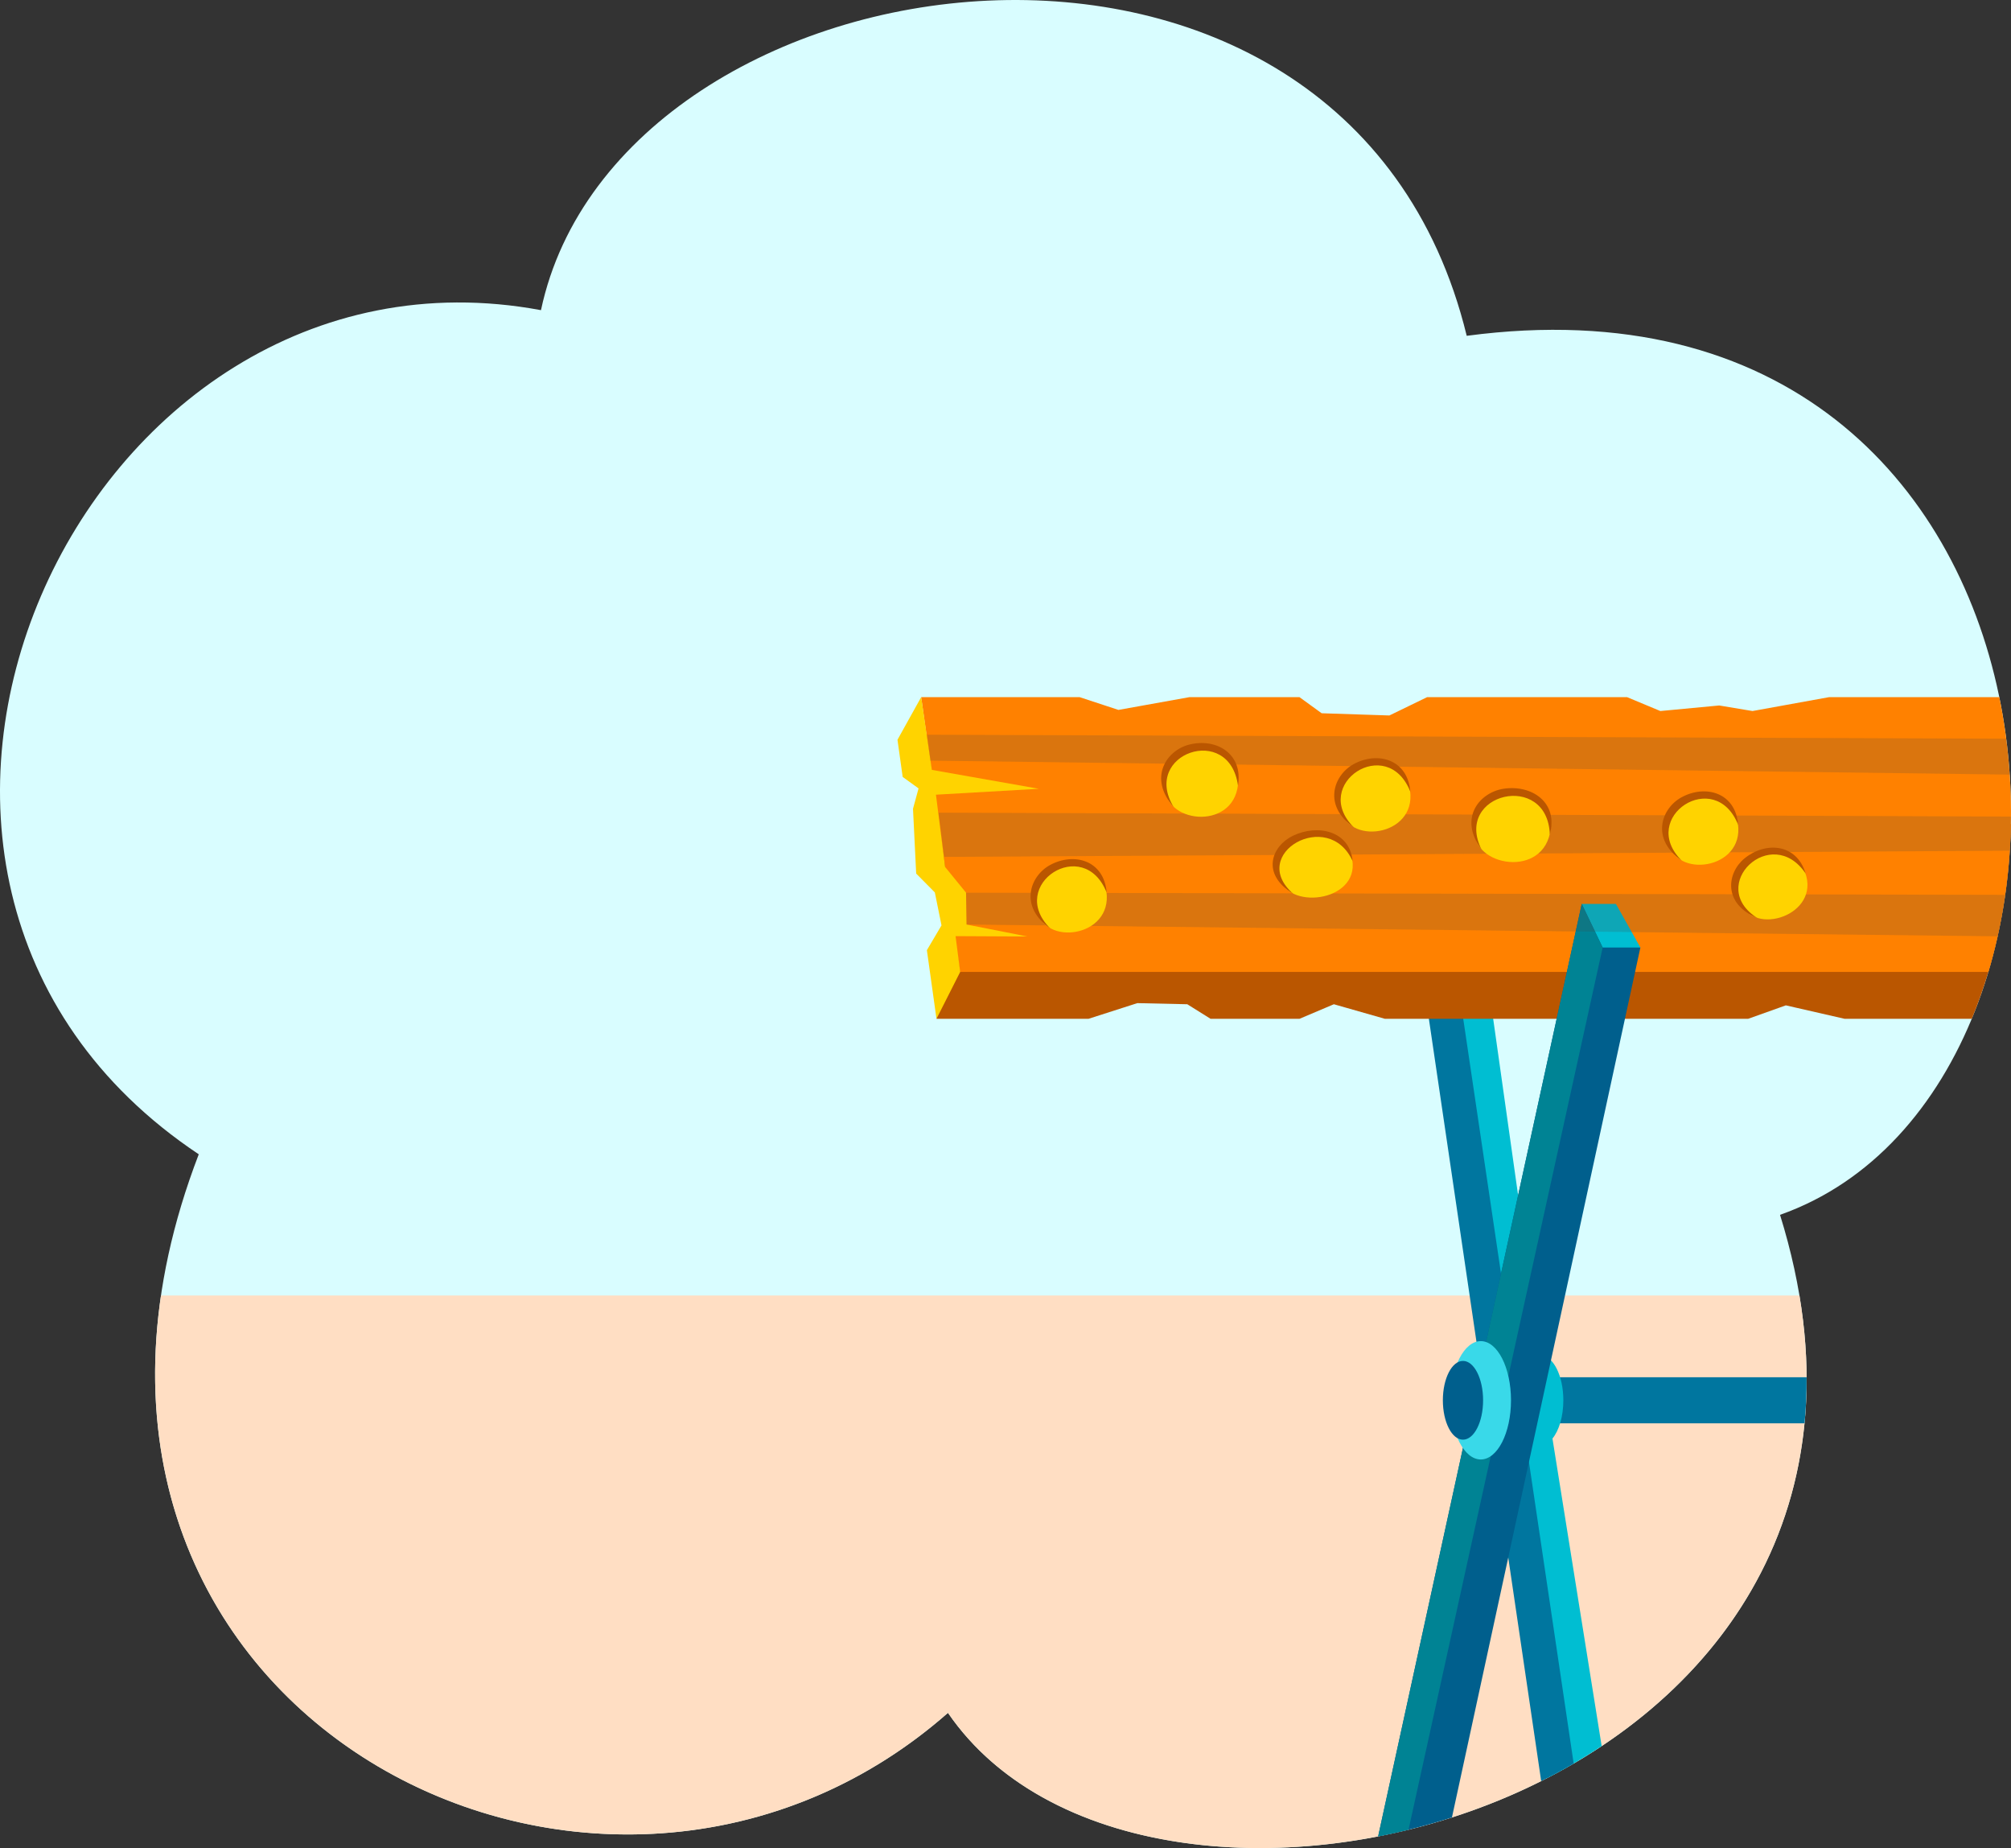 <?xml version="1.0" encoding="utf-8"?>
<!-- Generator: Adobe Illustrator 27.1.1, SVG Export Plug-In . SVG Version: 6.00 Build 0)  -->
<svg version="1.1" xmlns="http://www.w3.org/2000/svg" xmlns:xlink="http://www.w3.org/1999/xlink" x="0px" y="0px"
	 viewBox="0 0 1510.646 1388.022" enable-background="new 0 0 1510.646 1388.022" xml:space="preserve">
<rect x="0" y="0" width="1510.646" height="1388.022" fill="#333333" stroke="none"/>
<g id="measure_x5F_hammer_x5F_bubble">
	<g>
		<path fill="#D9FDFF" d="M1101.787,252.223c-90.317-370.636-636.961-294.281-695.41-19.272
			C60.62,168.635-163.708,658.279,149.306,866.962C-9.669,1280.514,447.02,1519.41,712.099,1286.471
			c153.767,224.513,762.234,66.692,625.042-374.044C1612.301,815.245,1578.831,188.722,1101.787,252.223z"/>
		<path fill="#FFDEC3" d="M712.099,1286.471c146.497,213.898,705.709,80.76,639.625-313.437H120.923
			C70.12,1319.303,470.615,1498.676,712.099,1286.471z"/>
		<path fill="#00769F" d="M1171.199,1069.023c0.493,0,93.029,0,184.348,0c1.095-11.254,1.63-22.79,1.573-34.601
			c-92.56,0-185.425,0-185.921,0V1069.023z"/>
		<path fill="#00BED2" d="M1157.364,1017.948l-48.252-341.603h-23.121l76.204,659.126c14.107-7.272,27.803-15.284,40.963-24.021
			l-36.966-231.003c4.906-5.959,8.175-16.592,8.175-28.725C1174.367,1033.233,1166.778,1018.221,1157.364,1017.948z"/>
		<path fill="#00769F" d="M1085.991,676.346l-20.934,32.508l92.676,628.883c8.275-4.15,16.416-8.55,24.396-13.201L1085.991,676.346z
			"/>
		<path fill="#BA5600" d="M1510.567,618.901L693.345,551.83l15.849,137.362l-5.717,76.018h114.161l36.704-11.786l37.538,0.834
			l17.518,10.952h66.735l25.86-10.952l38.372,10.952h272.778l28.362-10.118l44.212,10.118h95.441
			C1499.638,720.642,1509.616,670.277,1510.567,618.901z"/>
		<path fill="#FF8100" d="M721.101,729.986h772.549c19.214-64.344,22.394-137.177,8.202-206.389H1374.04l-57.559,10.438
			l-25.026-4.171l-44.212,4.171l-25.026-10.438h-150.153l-28.362,13.774l-50.885-1.668l-16.684-12.106h-82.584l-53.388,9.603
			l-29.196-9.603H691.982L721.101,729.986z"/>
		<polygon id="jiiri_1_" fill="#FFD300" points="703.477,765.211 696.269,713.642 707.248,695.032 702.243,670.284 688.228,656.119 
			685.837,607.442 690.008,592.149 678.081,583.525 674.179,555.609 691.982,523.597 700.019,578.246 780.378,592.427 
			703.077,596.876 709.977,651.185 725.693,670.47 726.064,694.383 771.758,703.374 717.815,703.096 721.29,729.986 		"/>
		<path fill="#005F8D" d="M1035.244,1379.282c18.629-3.632,37.184-8.385,55.444-14.243l141.556-653.389l-44.055-32.73
			L1035.244,1379.282z"/>
		<polygon fill="#00BED2" points="1203.91,711.65 1232.244,711.65 1213.88,678.92 1188.189,678.92 		"/>
		<path fill="#008394" d="M1035.244,1379.282c7.628-1.487,15.244-3.163,22.833-5.025L1203.91,711.65l-15.721-32.73
			L1035.244,1379.282z"/>
		<ellipse fill="#39D9E9" cx="1112.343" cy="1051.723" rx="22.708" ry="44.447"/>
		<ellipse fill="#005F8D" cx="1098.978" cy="1051.723" rx="15.112" ry="29.578"/>
		<path opacity="0.2" fill="#4A4A49" d="M1506.299,672.089l-780.606-1.619l0.371,23.913l774.549,8.855
			C1502.896,693.003,1504.791,682.604,1506.299,672.089z"/>
		<path opacity="0.2" fill="#4A4A49" d="M1510.637,613.29l-805.613-2.928l4.171,33.228l800.541-4.659
			C1510.286,630.422,1510.588,621.868,1510.637,613.29z"/>
		<path opacity="0.2" fill="#4A4A49" d="M1507.055,554.823l-810.651-2.993l2.503,19.464l810.777,10.497
			C1509.087,572.789,1508.212,563.791,1507.055,554.823z"/>
		<path fill-rule="evenodd" clip-rule="evenodd" fill="#FFD300" d="M875.568,594.188c3.244,26.23,57.466,28.826,54.5-12.049
			C927.994,553.552,870.106,550.02,875.568,594.188z"/>
		<path fill-rule="evenodd" clip-rule="evenodd" fill="#BA5600" d="M929.975,590.203c4.078-24.747-16.965-36.141-36.982-30.865
			c-16.896,4.453-30.587,25.025-11.401,46.714C857.21,566.033,923.714,542.795,929.975,590.203z"/>
		<path fill-rule="evenodd" clip-rule="evenodd" fill="#FFD300" d="M962.459,662.159c9.802,22.351,64.868,12.78,51.69-22.507
			C1004.933,614.974,945.954,624.523,962.459,662.159z"/>
		<path fill-rule="evenodd" clip-rule="evenodd" fill="#BA5600" d="M1016.069,646.762c-2.083-22.648-26.046-28.064-44.819-19.05
			c-15.845,7.608-24.452,28.687,0.216,43.561C937.008,641.42,997.954,606.453,1016.069,646.762z"/>
		<path fill-rule="evenodd" clip-rule="evenodd" fill="#FFD300" d="M1008.402,611.466c9.334,24.342,61.77,13.918,49.222-24.511
			C1048.848,560.079,992.685,570.478,1008.402,611.466z"/>
		<path fill-rule="evenodd" clip-rule="evenodd" fill="#BA5600" d="M1059.451,594.698c-1.983-24.665-24.802-30.563-42.678-20.747
			c-15.089,8.286-23.285,31.242,0.206,47.44C984.166,588.88,1042.202,550.799,1059.451,594.698z"/>
		<path fill-rule="evenodd" clip-rule="evenodd" fill="#FFD300" d="M1107.861,625.524c0.692,26.487,56.181,34.318,57.251-6.755
			C1165.862,590.045,1106.697,580.925,1107.861,625.524z"/>
		<path fill-rule="evenodd" clip-rule="evenodd" fill="#BA5600" d="M1164.205,626.807c6.688-24.299-13.801-37.701-34.914-34.372
			c-17.821,2.81-33.972,22.014-16.431,45.51C1091.824,595.656,1162.545,578.899,1164.205,626.807z"/>
		<path fill-rule="evenodd" clip-rule="evenodd" fill="#FFD300" d="M780.298,687.284c9.334,24.342,61.77,13.918,49.222-24.511
			C820.745,635.897,764.582,646.297,780.298,687.284z"/>
		<path fill-rule="evenodd" clip-rule="evenodd" fill="#BA5600" d="M831.348,670.516c-1.983-24.665-24.802-30.563-42.678-20.747
			c-15.089,8.286-23.285,31.242,0.206,47.44C756.063,664.698,814.098,626.617,831.348,670.516z"/>
		<path fill-rule="evenodd" clip-rule="evenodd" fill="#FFD300" d="M1254.715,636.514c9.282,24.206,61.702,13.736,49.233-24.482
			C1295.228,585.303,1239.085,595.756,1254.715,636.514z"/>
		<path fill-rule="evenodd" clip-rule="evenodd" fill="#BA5600" d="M1305.721,619.63c-1.983-24.665-24.802-30.563-42.678-20.747
			c-15.089,8.286-23.285,31.242,0.206,47.44C1230.436,613.813,1288.471,575.732,1305.721,619.63z"/>
		<path fill-rule="evenodd" clip-rule="evenodd" fill="#FFD300" d="M1309.717,681.782c13.987,21.218,63.304,1.31,43.365-32.608
			C1339.138,625.453,1286.164,646.053,1309.717,681.782z"/>
		<path fill-rule="evenodd" clip-rule="evenodd" fill="#BA5600" d="M1356.413,656.142c-6.848-22.933-30.384-24.133-45.951-11.426
			c-13.14,10.726-16.608,33.996,9.634,44.802C1281.475,665.08,1330.779,617.956,1356.413,656.142z"/>
	</g>
</g>
<g id="Layer_1">
</g>
</svg>
